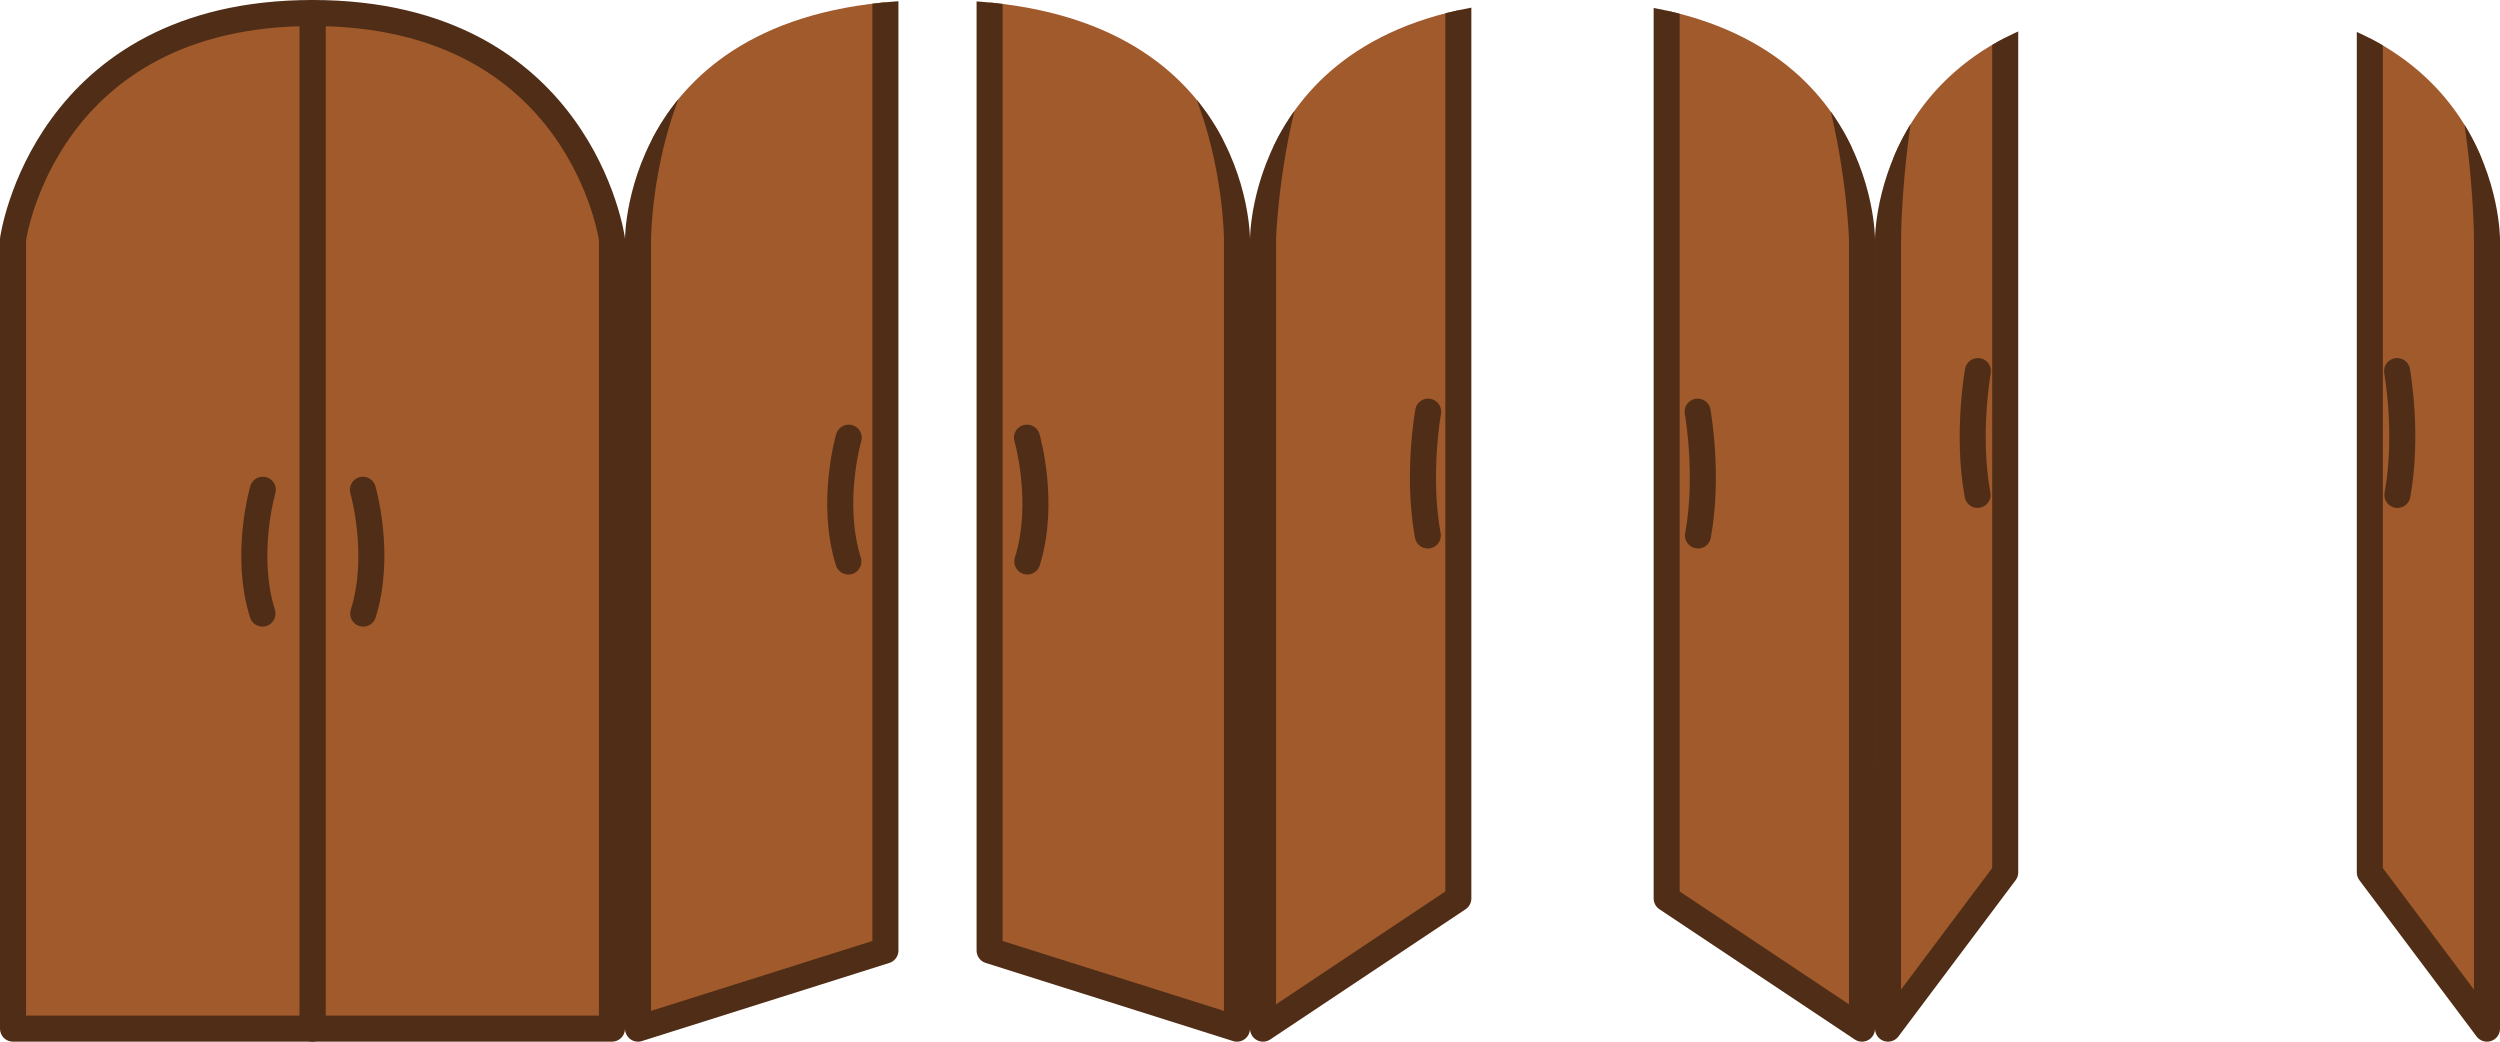 <?xml version="1.0" encoding="UTF-8" standalone="no"?>
<!-- Created with Inkscape (http://www.inkscape.org/) -->

<svg
   width="384"
   height="160"
   viewBox="0 0 101.6 42.333"
   version="1.1"
   id="svg5"
   inkscape:version="1.1.2 (0a00cf5339, 2022-02-04)"
   sodipodi:docname="door3.svg"
   inkscape:export-filename="/home/victor/Projects/cogmura/data/img/obj/door3.png"
   inkscape:export-xdpi="96"
   inkscape:export-ydpi="96"
   xmlns:inkscape="http://www.inkscape.org/namespaces/inkscape"
   xmlns:sodipodi="http://sodipodi.sourceforge.net/DTD/sodipodi-0.dtd"
   xmlns="http://www.w3.org/2000/svg"
   xmlns:svg="http://www.w3.org/2000/svg">
  <sodipodi:namedview
     id="namedview7"
     pagecolor="#ffffff"
     bordercolor="#666666"
     borderopacity="1.0"
     inkscape:pageshadow="2"
     inkscape:pageopacity="0.0"
     inkscape:pagecheckerboard="true"
     inkscape:document-units="px"
     showgrid="false"
     units="px"
     width="100px"
     inkscape:zoom="1"
     inkscape:cx="286"
     inkscape:cy="87"
     inkscape:window-width="1920"
     inkscape:window-height="1012"
     inkscape:window-x="0"
     inkscape:window-y="0"
     inkscape:window-maximized="1"
     inkscape:current-layer="layer1"
     inkscape:snap-global="false" />
  <defs
     id="defs2">
    <clipPath
       clipPathUnits="userSpaceOnUse"
       id="clipPath5364">
      <path
         id="path5366"
         style="fill:#a05a2c;fill-opacity:1;stroke:none;stroke-width:1.058;stroke-linecap:round;stroke-linejoin:round;stroke-miterlimit:4;stroke-dasharray:none;stroke-opacity:1;paint-order:normal"
         d="M 38.1,5.1062607e-5 C 25.349,-0.026 25.4,9.726 25.4,9.726 v 32.608 H 38.1 50.8 V 9.726 c 0,0 0.051,-9.7 -12.7,-9.726 z"
         sodipodi:nodetypes="zcccccz" />
    </clipPath>
    <clipPath
       clipPathUnits="userSpaceOnUse"
       id="clipPath5368">
      <path
         id="path5370"
         style="fill:#a05a2c;fill-opacity:1;stroke:none;stroke-width:1.058;stroke-linecap:round;stroke-linejoin:round;stroke-miterlimit:4;stroke-dasharray:none;stroke-opacity:1;paint-order:normal"
         d="M 63.5,5.1062607e-5 C 50.749,-0.026 50.8,9.726 50.8,9.726 v 32.608 h 12.7 12.7 V 9.726 c 0,0 0.051,-9.7 -12.7,-9.726 z"
         sodipodi:nodetypes="zcccccz" />
    </clipPath>
    <clipPath
       clipPathUnits="userSpaceOnUse"
       id="clipPath5372">
      <path
         id="path5374"
         style="fill:#a05a2c;fill-opacity:1;stroke:none;stroke-width:1.058;stroke-linecap:round;stroke-linejoin:round;stroke-miterlimit:4;stroke-dasharray:none;stroke-opacity:1;paint-order:normal"
         d="M 88.9,5.1062607e-5 C 76.149,-0.026 76.2,9.726 76.2,9.726 v 32.608 H 88.9 101.6 V 9.726 c 0,0 0.051,-9.7 -12.7,-9.726 z"
         sodipodi:nodetypes="zcccccz" />
    </clipPath>
  </defs>
  <g
     inkscape:label="Layer 1"
     inkscape:groupmode="layer"
     id="layer1">
    <g
       id="g3201"
       clip-path="url(#clipPath5364)">
      <path
         inkscape:connector-curvature="0"
         id="path2349"
         d="m 50.271,41.804 -10.054,-3.175 5e-6,-41.275 c 10.024,0.024 10.054,12.371 10.054,12.371 z"
         style="fill:#a05a2c;fill-opacity:1;stroke:#502d16;stroke-width:1.058;stroke-linecap:round;stroke-linejoin:round;stroke-miterlimit:4;stroke-dasharray:none;stroke-opacity:1;paint-order:normal"
         sodipodi:nodetypes="ccccc" />
      <path
         inkscape:connector-curvature="0"
         id="path1630"
         d="m 25.929,41.804 10.054,-3.175 -5e-6,-41.275 C 25.962,-2.667 25.929,9.725 25.929,9.725 Z"
         style="fill:#a05a2c;fill-opacity:1;stroke:#502d16;stroke-width:1.058;stroke-linecap:round;stroke-linejoin:round;stroke-miterlimit:4;stroke-dasharray:none;stroke-opacity:1;paint-order:normal"
         sodipodi:nodetypes="ccccc" />
      <path
         style="fill:#a05a2c;stroke:#502d16;stroke-width:1.058;stroke-linecap:round;stroke-linejoin:round"
         d="m 34.492,17.787 c 0,0 -0.767,2.628 -0.014,5.032"
         id="path1634" />
      <path
         style="fill:#a05a2c;stroke:#502d16;stroke-width:1.058;stroke-linecap:round;stroke-linejoin:round"
         d="m 41.736,17.787 c 0,0 0.767,2.628 0.014,5.032"
         id="path1636" />
    </g>
    <path
       inkscape:connector-curvature="0"
       id="path2431"
       d="M 24.871,41.804 H 12.7 l 5e-6,-41.275 c 10.906,0 12.171,9.196 12.171,9.196 z"
       style="fill:#a05a2c;fill-opacity:1;stroke:#502d16;stroke-width:1.058;stroke-linecap:round;stroke-linejoin:round;stroke-miterlimit:4;stroke-dasharray:none;stroke-opacity:1;paint-order:normal"
       sodipodi:nodetypes="ccccc" />
    <path
       inkscape:connector-curvature="0"
       id="path2433"
       d="M 0.529,41.804 H 12.7 l -5e-6,-41.275 c -10.906,0 -12.171,9.196 -12.171,9.196 z"
       style="fill:#a05a2c;fill-opacity:1;stroke:#502d16;stroke-width:1.058;stroke-linecap:round;stroke-linejoin:round;stroke-miterlimit:4;stroke-dasharray:none;stroke-opacity:1;paint-order:normal"
       sodipodi:nodetypes="ccccc" />
    <path
       style="fill:#a05a2c;stroke:#502d16;stroke-width:1.058;stroke-linecap:round;stroke-linejoin:round"
       d="m 10.68,19.904 c 0,0 -0.767,2.628 -0.014,5.032"
       id="path2435" />
    <path
       style="fill:#a05a2c;stroke:#502d16;stroke-width:1.058;stroke-linecap:round;stroke-linejoin:round"
       d="m 14.748,19.904 c 0,0 0.767,2.628 0.014,5.032"
       id="path2437" />
    <g
       id="g5356"
       clip-path="url(#clipPath5368)">
      <path
         inkscape:connector-curvature="0"
         id="path2863"
         d="m 51.329,41.804 7.938,-5.292 -5e-6,-41.275 C 51.696,-3.346 51.329,9.725 51.329,9.725 Z"
         style="fill:#a05a2c;fill-opacity:1;stroke:#502d16;stroke-width:1.058;stroke-linecap:round;stroke-linejoin:round;stroke-miterlimit:4;stroke-dasharray:none;stroke-opacity:1;paint-order:normal"
         sodipodi:nodetypes="ccccc" />
      <path
         style="fill:#a05a2c;stroke:#502d16;stroke-width:1.058;stroke-linecap:round;stroke-linejoin:round"
         d="m 58.04,16.729 c 0,0 -0.466,2.574 -0.014,5.032"
         id="path2865"
         sodipodi:nodetypes="cc" />
      <path
         inkscape:connector-curvature="0"
         id="path3358"
         d="m 75.671,41.804 -7.938,-5.292 5e-6,-41.275 C 75.304,-3.346 75.671,9.725 75.671,9.725 Z"
         style="fill:#a05a2c;fill-opacity:1;stroke:#502d16;stroke-width:1.058;stroke-linecap:round;stroke-linejoin:round;stroke-miterlimit:4;stroke-dasharray:none;stroke-opacity:1;paint-order:normal"
         sodipodi:nodetypes="ccccc" />
      <path
         style="fill:#a05a2c;stroke:#502d16;stroke-width:1.058;stroke-linecap:round;stroke-linejoin:round"
         d="m 68.992,16.729 c 0,0 0.466,2.574 0.014,5.032"
         id="path4383"
         sodipodi:nodetypes="cc" />
    </g>
    <g
       id="g5362"
       clip-path="url(#clipPath5372)">
      <path
         inkscape:connector-curvature="0"
         id="path4385"
         d="m 76.729,41.804 4.763,-6.35 -5e-6,-41.275 c -4.769,4.806 -4.762,15.546 -4.762,15.546 z"
         style="fill:#a05a2c;fill-opacity:1;stroke:#502d16;stroke-width:1.058;stroke-linecap:round;stroke-linejoin:round;stroke-miterlimit:4;stroke-dasharray:none;stroke-opacity:1;paint-order:normal"
         sodipodi:nodetypes="ccccc" />
      <path
         style="fill:#a05a2c;stroke:#502d16;stroke-width:1.058;stroke-linecap:round;stroke-linejoin:round"
         d="m 80.382,15.081 c 0,0 -0.466,2.574 -0.014,5.032"
         id="path4387"
         sodipodi:nodetypes="cc" />
      <path
         inkscape:connector-curvature="0"
         id="path5268"
         d="m 101.071,41.804 -4.762,-6.35 5e-6,-41.275 c 4.769,4.806 4.762,15.546 4.762,15.546 z"
         style="fill:#a05a2c;fill-opacity:1;stroke:#502d16;stroke-width:1.058;stroke-linecap:round;stroke-linejoin:round;stroke-miterlimit:4;stroke-dasharray:none;stroke-opacity:1;paint-order:normal"
         sodipodi:nodetypes="ccccc" />
      <path
         style="fill:#a05a2c;stroke:#502d16;stroke-width:1.058;stroke-linecap:round;stroke-linejoin:round"
         d="m 97.418,15.081 c 0,0 0.466,2.574 0.014,5.032"
         id="path5270"
         sodipodi:nodetypes="cc" />
    </g>
  </g>
</svg>
